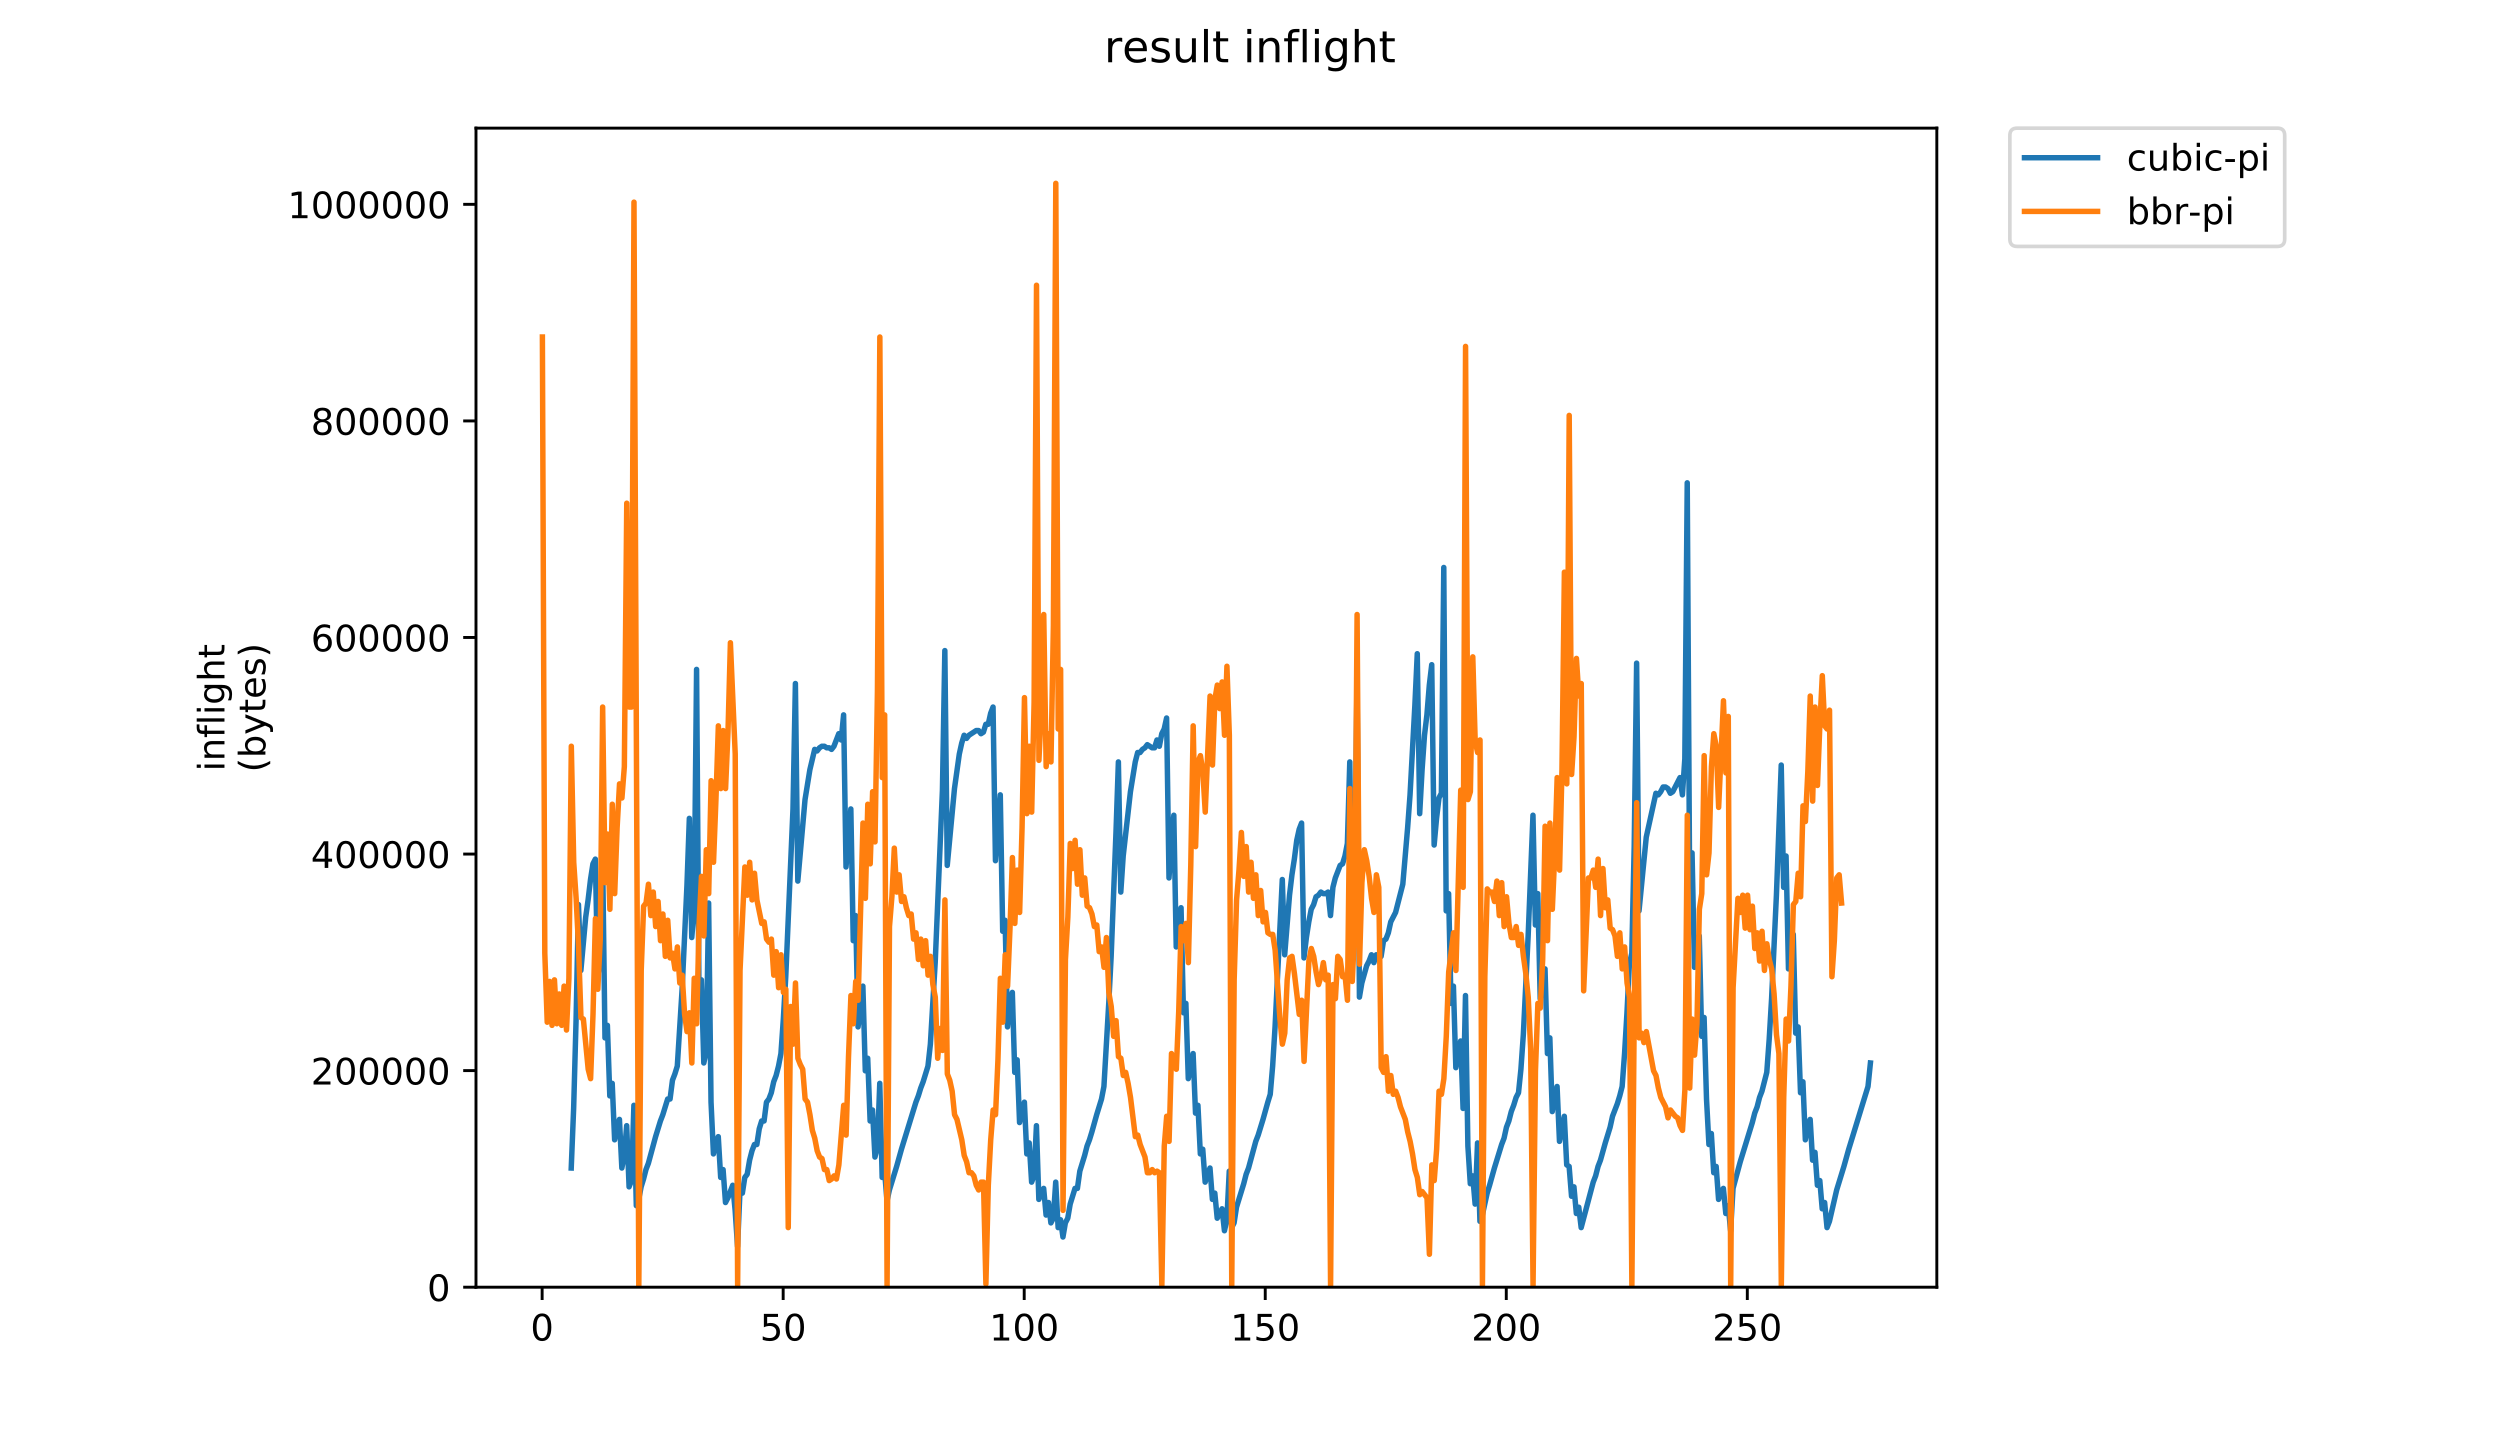 <?xml version="1.0" encoding="utf-8" standalone="no"?>
<!DOCTYPE svg PUBLIC "-//W3C//DTD SVG 1.1//EN"
  "http://www.w3.org/Graphics/SVG/1.1/DTD/svg11.dtd">
<!-- Created with matplotlib (https://matplotlib.org/) -->
<svg height="396pt" version="1.1" viewBox="0 0 684 396" width="684pt" xmlns="http://www.w3.org/2000/svg" xmlns:xlink="http://www.w3.org/1999/xlink">
 <defs>
  <style type="text/css">
*{stroke-linecap:butt;stroke-linejoin:round;}
  </style>
 </defs>
 <g id="figure_1">
  <g id="patch_1">
   <path d="M 0 396 
L 684 396 
L 684 0 
L 0 0 
z
" style="fill:#ffffff;"/>
  </g>
  <g id="axes_1">
   <g id="patch_2">
    <path d="M 130.23 352.174 
L 529.913 352.174 
L 529.913 35.062 
L 130.23 35.062 
z
" style="fill:#ffffff;"/>
   </g>
   <g id="matplotlib.axis_1">
    <g id="xtick_1">
     <g id="line2d_1">
      <defs>
       <path d="M 0 0 
L 0 3.5 
" id="m1cd3747a36" style="stroke:#000000;stroke-width:0.8;"/>
      </defs>
      <g>
       <use style="stroke:#000000;stroke-width:0.8;" x="148.328" xlink:href="#m1cd3747a36" y="352.174"/>
      </g>
     </g>
     <g id="text_1">
      <!-- 0 -->
      <defs>
       <path d="M 31.781 66.406 
Q 24.172 66.406 20.328 58.906 
Q 16.5 51.422 16.5 36.375 
Q 16.5 21.391 20.328 13.891 
Q 24.172 6.391 31.781 6.391 
Q 39.453 6.391 43.281 13.891 
Q 47.125 21.391 47.125 36.375 
Q 47.125 51.422 43.281 58.906 
Q 39.453 66.406 31.781 66.406 
z
M 31.781 74.219 
Q 44.047 74.219 50.516 64.516 
Q 56.984 54.828 56.984 36.375 
Q 56.984 17.969 50.516 8.266 
Q 44.047 -1.422 31.781 -1.422 
Q 19.531 -1.422 13.062 8.266 
Q 6.594 17.969 6.594 36.375 
Q 6.594 54.828 13.062 64.516 
Q 19.531 74.219 31.781 74.219 
z
" id="DejaVuSans-48"/>
      </defs>
      <g transform="translate(145.146 366.773)scale(0.1 -0.1)">
       <use xlink:href="#DejaVuSans-48"/>
      </g>
     </g>
    </g>
    <g id="xtick_2">
     <g id="line2d_2">
      <g>
       <use style="stroke:#000000;stroke-width:0.8;" x="214.275" xlink:href="#m1cd3747a36" y="352.174"/>
      </g>
     </g>
     <g id="text_2">
      <!-- 50 -->
      <defs>
       <path d="M 10.797 72.906 
L 49.516 72.906 
L 49.516 64.594 
L 19.828 64.594 
L 19.828 46.734 
Q 21.969 47.469 24.109 47.828 
Q 26.266 48.188 28.422 48.188 
Q 40.625 48.188 47.75 41.5 
Q 54.891 34.812 54.891 23.391 
Q 54.891 11.625 47.562 5.094 
Q 40.234 -1.422 26.906 -1.422 
Q 22.312 -1.422 17.547 -0.641 
Q 12.797 0.141 7.719 1.703 
L 7.719 11.625 
Q 12.109 9.234 16.797 8.062 
Q 21.484 6.891 26.703 6.891 
Q 35.156 6.891 40.078 11.328 
Q 45.016 15.766 45.016 23.391 
Q 45.016 31 40.078 35.438 
Q 35.156 39.891 26.703 39.891 
Q 22.75 39.891 18.812 39.016 
Q 14.891 38.141 10.797 36.281 
z
" id="DejaVuSans-53"/>
      </defs>
      <g transform="translate(207.913 366.773)scale(0.1 -0.1)">
       <use xlink:href="#DejaVuSans-53"/>
       <use x="63.623" xlink:href="#DejaVuSans-48"/>
      </g>
     </g>
    </g>
    <g id="xtick_3">
     <g id="line2d_3">
      <g>
       <use style="stroke:#000000;stroke-width:0.8;" x="280.223" xlink:href="#m1cd3747a36" y="352.174"/>
      </g>
     </g>
     <g id="text_3">
      <!-- 100 -->
      <defs>
       <path d="M 12.406 8.297 
L 28.516 8.297 
L 28.516 63.922 
L 10.984 60.406 
L 10.984 69.391 
L 28.422 72.906 
L 38.281 72.906 
L 38.281 8.297 
L 54.391 8.297 
L 54.391 0 
L 12.406 0 
z
" id="DejaVuSans-49"/>
      </defs>
      <g transform="translate(270.679 366.773)scale(0.1 -0.1)">
       <use xlink:href="#DejaVuSans-49"/>
       <use x="63.623" xlink:href="#DejaVuSans-48"/>
       <use x="127.246" xlink:href="#DejaVuSans-48"/>
      </g>
     </g>
    </g>
    <g id="xtick_4">
     <g id="line2d_4">
      <g>
       <use style="stroke:#000000;stroke-width:0.8;" x="346.17" xlink:href="#m1cd3747a36" y="352.174"/>
      </g>
     </g>
     <g id="text_4">
      <!-- 150 -->
      <g transform="translate(336.626 366.773)scale(0.1 -0.1)">
       <use xlink:href="#DejaVuSans-49"/>
       <use x="63.623" xlink:href="#DejaVuSans-53"/>
       <use x="127.246" xlink:href="#DejaVuSans-48"/>
      </g>
     </g>
    </g>
    <g id="xtick_5">
     <g id="line2d_5">
      <g>
       <use style="stroke:#000000;stroke-width:0.8;" x="412.117" xlink:href="#m1cd3747a36" y="352.174"/>
      </g>
     </g>
     <g id="text_5">
      <!-- 200 -->
      <defs>
       <path d="M 19.188 8.297 
L 53.609 8.297 
L 53.609 0 
L 7.328 0 
L 7.328 8.297 
Q 12.938 14.109 22.625 23.891 
Q 32.328 33.688 34.812 36.531 
Q 39.547 41.844 41.422 45.531 
Q 43.312 49.219 43.312 52.781 
Q 43.312 58.594 39.234 62.25 
Q 35.156 65.922 28.609 65.922 
Q 23.969 65.922 18.812 64.312 
Q 13.672 62.703 7.812 59.422 
L 7.812 69.391 
Q 13.766 71.781 18.938 73 
Q 24.125 74.219 28.422 74.219 
Q 39.75 74.219 46.484 68.547 
Q 53.219 62.891 53.219 53.422 
Q 53.219 48.922 51.531 44.891 
Q 49.859 40.875 45.406 35.406 
Q 44.188 33.984 37.641 27.219 
Q 31.109 20.453 19.188 8.297 
z
" id="DejaVuSans-50"/>
      </defs>
      <g transform="translate(402.574 366.773)scale(0.1 -0.1)">
       <use xlink:href="#DejaVuSans-50"/>
       <use x="63.623" xlink:href="#DejaVuSans-48"/>
       <use x="127.246" xlink:href="#DejaVuSans-48"/>
      </g>
     </g>
    </g>
    <g id="xtick_6">
     <g id="line2d_6">
      <g>
       <use style="stroke:#000000;stroke-width:0.8;" x="478.065" xlink:href="#m1cd3747a36" y="352.174"/>
      </g>
     </g>
     <g id="text_6">
      <!-- 250 -->
      <g transform="translate(468.521 366.773)scale(0.1 -0.1)">
       <use xlink:href="#DejaVuSans-50"/>
       <use x="63.623" xlink:href="#DejaVuSans-53"/>
       <use x="127.246" xlink:href="#DejaVuSans-48"/>
      </g>
     </g>
    </g>
   </g>
   <g id="matplotlib.axis_2">
    <g id="ytick_1">
     <g id="line2d_7">
      <defs>
       <path d="M 0 0 
L -3.5 0 
" id="mb3f7aa7274" style="stroke:#000000;stroke-width:0.8;"/>
      </defs>
      <g>
       <use style="stroke:#000000;stroke-width:0.8;" x="130.23" xlink:href="#mb3f7aa7274" y="352.174"/>
      </g>
     </g>
     <g id="text_7">
      <!-- 0 -->
      <g transform="translate(116.868 355.973)scale(0.1 -0.1)">
       <use xlink:href="#DejaVuSans-48"/>
      </g>
     </g>
    </g>
    <g id="ytick_2">
     <g id="line2d_8">
      <g>
       <use style="stroke:#000000;stroke-width:0.8;" x="130.23" xlink:href="#mb3f7aa7274" y="292.921"/>
      </g>
     </g>
     <g id="text_8">
      <!-- 200000 -->
      <g transform="translate(85.055 296.72)scale(0.1 -0.1)">
       <use xlink:href="#DejaVuSans-50"/>
       <use x="63.623" xlink:href="#DejaVuSans-48"/>
       <use x="127.246" xlink:href="#DejaVuSans-48"/>
       <use x="190.869" xlink:href="#DejaVuSans-48"/>
       <use x="254.492" xlink:href="#DejaVuSans-48"/>
       <use x="318.115" xlink:href="#DejaVuSans-48"/>
      </g>
     </g>
    </g>
    <g id="ytick_3">
     <g id="line2d_9">
      <g>
       <use style="stroke:#000000;stroke-width:0.8;" x="130.23" xlink:href="#mb3f7aa7274" y="233.668"/>
      </g>
     </g>
     <g id="text_9">
      <!-- 400000 -->
      <defs>
       <path d="M 37.797 64.312 
L 12.891 25.391 
L 37.797 25.391 
z
M 35.203 72.906 
L 47.609 72.906 
L 47.609 25.391 
L 58.016 25.391 
L 58.016 17.188 
L 47.609 17.188 
L 47.609 0 
L 37.797 0 
L 37.797 17.188 
L 4.891 17.188 
L 4.891 26.703 
z
" id="DejaVuSans-52"/>
      </defs>
      <g transform="translate(85.055 237.467)scale(0.1 -0.1)">
       <use xlink:href="#DejaVuSans-52"/>
       <use x="63.623" xlink:href="#DejaVuSans-48"/>
       <use x="127.246" xlink:href="#DejaVuSans-48"/>
       <use x="190.869" xlink:href="#DejaVuSans-48"/>
       <use x="254.492" xlink:href="#DejaVuSans-48"/>
       <use x="318.115" xlink:href="#DejaVuSans-48"/>
      </g>
     </g>
    </g>
    <g id="ytick_4">
     <g id="line2d_10">
      <g>
       <use style="stroke:#000000;stroke-width:0.8;" x="130.23" xlink:href="#mb3f7aa7274" y="174.415"/>
      </g>
     </g>
     <g id="text_10">
      <!-- 600000 -->
      <defs>
       <path d="M 33.016 40.375 
Q 26.375 40.375 22.484 35.828 
Q 18.609 31.297 18.609 23.391 
Q 18.609 15.531 22.484 10.953 
Q 26.375 6.391 33.016 6.391 
Q 39.656 6.391 43.531 10.953 
Q 47.406 15.531 47.406 23.391 
Q 47.406 31.297 43.531 35.828 
Q 39.656 40.375 33.016 40.375 
z
M 52.594 71.297 
L 52.594 62.312 
Q 48.875 64.062 45.094 64.984 
Q 41.312 65.922 37.594 65.922 
Q 27.828 65.922 22.672 59.328 
Q 17.531 52.734 16.797 39.406 
Q 19.672 43.656 24.016 45.922 
Q 28.375 48.188 33.594 48.188 
Q 44.578 48.188 50.953 41.516 
Q 57.328 34.859 57.328 23.391 
Q 57.328 12.156 50.688 5.359 
Q 44.047 -1.422 33.016 -1.422 
Q 20.359 -1.422 13.672 8.266 
Q 6.984 17.969 6.984 36.375 
Q 6.984 53.656 15.188 63.938 
Q 23.391 74.219 37.203 74.219 
Q 40.922 74.219 44.703 73.484 
Q 48.484 72.75 52.594 71.297 
z
" id="DejaVuSans-54"/>
      </defs>
      <g transform="translate(85.055 178.214)scale(0.1 -0.1)">
       <use xlink:href="#DejaVuSans-54"/>
       <use x="63.623" xlink:href="#DejaVuSans-48"/>
       <use x="127.246" xlink:href="#DejaVuSans-48"/>
       <use x="190.869" xlink:href="#DejaVuSans-48"/>
       <use x="254.492" xlink:href="#DejaVuSans-48"/>
       <use x="318.115" xlink:href="#DejaVuSans-48"/>
      </g>
     </g>
    </g>
    <g id="ytick_5">
     <g id="line2d_11">
      <g>
       <use style="stroke:#000000;stroke-width:0.8;" x="130.23" xlink:href="#mb3f7aa7274" y="115.161"/>
      </g>
     </g>
     <g id="text_11">
      <!-- 800000 -->
      <defs>
       <path d="M 31.781 34.625 
Q 24.75 34.625 20.719 30.859 
Q 16.703 27.094 16.703 20.516 
Q 16.703 13.922 20.719 10.156 
Q 24.75 6.391 31.781 6.391 
Q 38.812 6.391 42.859 10.172 
Q 46.922 13.969 46.922 20.516 
Q 46.922 27.094 42.891 30.859 
Q 38.875 34.625 31.781 34.625 
z
M 21.922 38.812 
Q 15.578 40.375 12.031 44.719 
Q 8.5 49.078 8.5 55.328 
Q 8.5 64.062 14.719 69.141 
Q 20.953 74.219 31.781 74.219 
Q 42.672 74.219 48.875 69.141 
Q 55.078 64.062 55.078 55.328 
Q 55.078 49.078 51.531 44.719 
Q 48 40.375 41.703 38.812 
Q 48.828 37.156 52.797 32.312 
Q 56.781 27.484 56.781 20.516 
Q 56.781 9.906 50.312 4.234 
Q 43.844 -1.422 31.781 -1.422 
Q 19.734 -1.422 13.25 4.234 
Q 6.781 9.906 6.781 20.516 
Q 6.781 27.484 10.781 32.312 
Q 14.797 37.156 21.922 38.812 
z
M 18.312 54.391 
Q 18.312 48.734 21.844 45.562 
Q 25.391 42.391 31.781 42.391 
Q 38.141 42.391 41.719 45.562 
Q 45.312 48.734 45.312 54.391 
Q 45.312 60.062 41.719 63.234 
Q 38.141 66.406 31.781 66.406 
Q 25.391 66.406 21.844 63.234 
Q 18.312 60.062 18.312 54.391 
z
" id="DejaVuSans-56"/>
      </defs>
      <g transform="translate(85.055 118.961)scale(0.1 -0.1)">
       <use xlink:href="#DejaVuSans-56"/>
       <use x="63.623" xlink:href="#DejaVuSans-48"/>
       <use x="127.246" xlink:href="#DejaVuSans-48"/>
       <use x="190.869" xlink:href="#DejaVuSans-48"/>
       <use x="254.492" xlink:href="#DejaVuSans-48"/>
       <use x="318.115" xlink:href="#DejaVuSans-48"/>
      </g>
     </g>
    </g>
    <g id="ytick_6">
     <g id="line2d_12">
      <g>
       <use style="stroke:#000000;stroke-width:0.8;" x="130.23" xlink:href="#mb3f7aa7274" y="55.908"/>
      </g>
     </g>
     <g id="text_12">
      <!-- 1000000 -->
      <g transform="translate(78.693 59.707)scale(0.1 -0.1)">
       <use xlink:href="#DejaVuSans-49"/>
       <use x="63.623" xlink:href="#DejaVuSans-48"/>
       <use x="127.246" xlink:href="#DejaVuSans-48"/>
       <use x="190.869" xlink:href="#DejaVuSans-48"/>
       <use x="254.492" xlink:href="#DejaVuSans-48"/>
       <use x="318.115" xlink:href="#DejaVuSans-48"/>
       <use x="381.738" xlink:href="#DejaVuSans-48"/>
      </g>
     </g>
    </g>
    <g id="text_13">
     <!-- inflight -->
     <defs>
      <path d="M 9.422 54.688 
L 18.406 54.688 
L 18.406 0 
L 9.422 0 
z
M 9.422 75.984 
L 18.406 75.984 
L 18.406 64.594 
L 9.422 64.594 
z
" id="DejaVuSans-105"/>
      <path d="M 54.891 33.016 
L 54.891 0 
L 45.906 0 
L 45.906 32.719 
Q 45.906 40.484 42.875 44.328 
Q 39.844 48.188 33.797 48.188 
Q 26.516 48.188 22.312 43.547 
Q 18.109 38.922 18.109 30.906 
L 18.109 0 
L 9.078 0 
L 9.078 54.688 
L 18.109 54.688 
L 18.109 46.188 
Q 21.344 51.125 25.703 53.562 
Q 30.078 56 35.797 56 
Q 45.219 56 50.047 50.172 
Q 54.891 44.344 54.891 33.016 
z
" id="DejaVuSans-110"/>
      <path d="M 37.109 75.984 
L 37.109 68.5 
L 28.516 68.5 
Q 23.688 68.5 21.797 66.547 
Q 19.922 64.594 19.922 59.516 
L 19.922 54.688 
L 34.719 54.688 
L 34.719 47.703 
L 19.922 47.703 
L 19.922 0 
L 10.891 0 
L 10.891 47.703 
L 2.297 47.703 
L 2.297 54.688 
L 10.891 54.688 
L 10.891 58.5 
Q 10.891 67.625 15.141 71.797 
Q 19.391 75.984 28.609 75.984 
z
" id="DejaVuSans-102"/>
      <path d="M 9.422 75.984 
L 18.406 75.984 
L 18.406 0 
L 9.422 0 
z
" id="DejaVuSans-108"/>
      <path d="M 45.406 27.984 
Q 45.406 37.75 41.375 43.109 
Q 37.359 48.484 30.078 48.484 
Q 22.859 48.484 18.828 43.109 
Q 14.797 37.75 14.797 27.984 
Q 14.797 18.266 18.828 12.891 
Q 22.859 7.516 30.078 7.516 
Q 37.359 7.516 41.375 12.891 
Q 45.406 18.266 45.406 27.984 
z
M 54.391 6.781 
Q 54.391 -7.172 48.188 -13.984 
Q 42 -20.797 29.203 -20.797 
Q 24.469 -20.797 20.266 -20.094 
Q 16.062 -19.391 12.109 -17.922 
L 12.109 -9.188 
Q 16.062 -11.328 19.922 -12.344 
Q 23.781 -13.375 27.781 -13.375 
Q 36.625 -13.375 41.016 -8.766 
Q 45.406 -4.156 45.406 5.172 
L 45.406 9.625 
Q 42.625 4.781 38.281 2.391 
Q 33.938 0 27.875 0 
Q 17.828 0 11.672 7.656 
Q 5.516 15.328 5.516 27.984 
Q 5.516 40.672 11.672 48.328 
Q 17.828 56 27.875 56 
Q 33.938 56 38.281 53.609 
Q 42.625 51.219 45.406 46.391 
L 45.406 54.688 
L 54.391 54.688 
z
" id="DejaVuSans-103"/>
      <path d="M 54.891 33.016 
L 54.891 0 
L 45.906 0 
L 45.906 32.719 
Q 45.906 40.484 42.875 44.328 
Q 39.844 48.188 33.797 48.188 
Q 26.516 48.188 22.312 43.547 
Q 18.109 38.922 18.109 30.906 
L 18.109 0 
L 9.078 0 
L 9.078 75.984 
L 18.109 75.984 
L 18.109 46.188 
Q 21.344 51.125 25.703 53.562 
Q 30.078 56 35.797 56 
Q 45.219 56 50.047 50.172 
Q 54.891 44.344 54.891 33.016 
z
" id="DejaVuSans-104"/>
      <path d="M 18.312 70.219 
L 18.312 54.688 
L 36.812 54.688 
L 36.812 47.703 
L 18.312 47.703 
L 18.312 18.016 
Q 18.312 11.328 20.141 9.422 
Q 21.969 7.516 27.594 7.516 
L 36.812 7.516 
L 36.812 0 
L 27.594 0 
Q 17.188 0 13.234 3.875 
Q 9.281 7.766 9.281 18.016 
L 9.281 47.703 
L 2.688 47.703 
L 2.688 54.688 
L 9.281 54.688 
L 9.281 70.219 
z
" id="DejaVuSans-116"/>
     </defs>
     <g transform="translate(61.415 211.018)rotate(-90)scale(0.1 -0.1)">
      <use xlink:href="#DejaVuSans-105"/>
      <use x="27.783" xlink:href="#DejaVuSans-110"/>
      <use x="91.162" xlink:href="#DejaVuSans-102"/>
      <use x="126.367" xlink:href="#DejaVuSans-108"/>
      <use x="154.15" xlink:href="#DejaVuSans-105"/>
      <use x="181.934" xlink:href="#DejaVuSans-103"/>
      <use x="245.41" xlink:href="#DejaVuSans-104"/>
      <use x="308.789" xlink:href="#DejaVuSans-116"/>
     </g>
     <!-- (bytes) -->
     <defs>
      <path d="M 31 75.875 
Q 24.469 64.656 21.281 53.656 
Q 18.109 42.672 18.109 31.391 
Q 18.109 20.125 21.312 9.062 
Q 24.516 -2 31 -13.188 
L 23.188 -13.188 
Q 15.875 -1.703 12.234 9.375 
Q 8.594 20.453 8.594 31.391 
Q 8.594 42.281 12.203 53.312 
Q 15.828 64.359 23.188 75.875 
z
" id="DejaVuSans-40"/>
      <path d="M 48.688 27.297 
Q 48.688 37.203 44.609 42.844 
Q 40.531 48.484 33.406 48.484 
Q 26.266 48.484 22.188 42.844 
Q 18.109 37.203 18.109 27.297 
Q 18.109 17.391 22.188 11.75 
Q 26.266 6.109 33.406 6.109 
Q 40.531 6.109 44.609 11.75 
Q 48.688 17.391 48.688 27.297 
z
M 18.109 46.391 
Q 20.953 51.266 25.266 53.625 
Q 29.594 56 35.594 56 
Q 45.562 56 51.781 48.094 
Q 58.016 40.188 58.016 27.297 
Q 58.016 14.406 51.781 6.484 
Q 45.562 -1.422 35.594 -1.422 
Q 29.594 -1.422 25.266 0.953 
Q 20.953 3.328 18.109 8.203 
L 18.109 0 
L 9.078 0 
L 9.078 75.984 
L 18.109 75.984 
z
" id="DejaVuSans-98"/>
      <path d="M 32.172 -5.078 
Q 28.375 -14.844 24.75 -17.812 
Q 21.141 -20.797 15.094 -20.797 
L 7.906 -20.797 
L 7.906 -13.281 
L 13.188 -13.281 
Q 16.891 -13.281 18.938 -11.516 
Q 21 -9.766 23.484 -3.219 
L 25.094 0.875 
L 2.984 54.688 
L 12.5 54.688 
L 29.594 11.922 
L 46.688 54.688 
L 56.203 54.688 
z
" id="DejaVuSans-121"/>
      <path d="M 56.203 29.594 
L 56.203 25.203 
L 14.891 25.203 
Q 15.484 15.922 20.484 11.062 
Q 25.484 6.203 34.422 6.203 
Q 39.594 6.203 44.453 7.469 
Q 49.312 8.734 54.109 11.281 
L 54.109 2.781 
Q 49.266 0.734 44.188 -0.344 
Q 39.109 -1.422 33.891 -1.422 
Q 20.797 -1.422 13.156 6.188 
Q 5.516 13.812 5.516 26.812 
Q 5.516 40.234 12.766 48.109 
Q 20.016 56 32.328 56 
Q 43.359 56 49.781 48.891 
Q 56.203 41.797 56.203 29.594 
z
M 47.219 32.234 
Q 47.125 39.594 43.094 43.984 
Q 39.062 48.391 32.422 48.391 
Q 24.906 48.391 20.391 44.141 
Q 15.875 39.891 15.188 32.172 
z
" id="DejaVuSans-101"/>
      <path d="M 44.281 53.078 
L 44.281 44.578 
Q 40.484 46.531 36.375 47.5 
Q 32.281 48.484 27.875 48.484 
Q 21.188 48.484 17.844 46.438 
Q 14.5 44.391 14.5 40.281 
Q 14.5 37.156 16.891 35.375 
Q 19.281 33.594 26.516 31.984 
L 29.594 31.297 
Q 39.156 29.25 43.188 25.516 
Q 47.219 21.781 47.219 15.094 
Q 47.219 7.469 41.188 3.016 
Q 35.156 -1.422 24.609 -1.422 
Q 20.219 -1.422 15.453 -0.562 
Q 10.688 0.297 5.422 2 
L 5.422 11.281 
Q 10.406 8.688 15.234 7.391 
Q 20.062 6.109 24.812 6.109 
Q 31.156 6.109 34.562 8.281 
Q 37.984 10.453 37.984 14.406 
Q 37.984 18.062 35.516 20.016 
Q 33.062 21.969 24.703 23.781 
L 21.578 24.516 
Q 13.234 26.266 9.516 29.906 
Q 5.812 33.547 5.812 39.891 
Q 5.812 47.609 11.281 51.797 
Q 16.75 56 26.812 56 
Q 31.781 56 36.172 55.266 
Q 40.578 54.547 44.281 53.078 
z
" id="DejaVuSans-115"/>
      <path d="M 8.016 75.875 
L 15.828 75.875 
Q 23.141 64.359 26.781 53.312 
Q 30.422 42.281 30.422 31.391 
Q 30.422 20.453 26.781 9.375 
Q 23.141 -1.703 15.828 -13.188 
L 8.016 -13.188 
Q 14.5 -2 17.703 9.062 
Q 20.906 20.125 20.906 31.391 
Q 20.906 42.672 17.703 53.656 
Q 14.5 64.656 8.016 75.875 
z
" id="DejaVuSans-41"/>
     </defs>
     <g transform="translate(72.613 211.295)rotate(-90)scale(0.1 -0.1)">
      <use xlink:href="#DejaVuSans-40"/>
      <use x="39.014" xlink:href="#DejaVuSans-98"/>
      <use x="102.49" xlink:href="#DejaVuSans-121"/>
      <use x="161.67" xlink:href="#DejaVuSans-116"/>
      <use x="200.879" xlink:href="#DejaVuSans-101"/>
      <use x="262.402" xlink:href="#DejaVuSans-115"/>
      <use x="314.502" xlink:href="#DejaVuSans-41"/>
     </g>
    </g>
   </g>
   <g id="line2d_13">
    <path clip-path="url(#pdd8018869f)" d="M 156.289 319.571 
L 156.948 303.269 
L 157.608 279.245 
L 158.267 247.5 
L 158.927 265.518 
L 160.246 250.932 
L 160.905 246.213 
L 161.565 240.636 
L 162.224 236.346 
L 162.884 235.059 
L 163.543 267.234 
L 164.203 262.515 
L 164.862 233.772 
L 165.521 283.964 
L 166.181 280.532 
L 166.84 299.837 
L 167.5 296.405 
L 168.159 311.849 
L 168.819 308.417 
L 169.478 306.272 
L 170.138 319.571 
L 170.797 316.139 
L 171.457 307.988 
L 172.116 324.719 
L 172.776 323.003 
L 173.435 302.411 
L 174.095 329.867 
L 174.754 328.151 
L 175.414 324.719 
L 176.073 322.574 
L 176.733 320 
L 177.392 318.284 
L 179.37 310.991 
L 180.689 306.701 
L 181.349 304.985 
L 182.668 300.695 
L 183.327 300.695 
L 183.987 295.547 
L 184.646 293.831 
L 185.306 291.686 
L 186.625 270.665 
L 187.944 242.352 
L 188.603 223.905 
L 189.263 256.509 
L 189.922 248.787 
L 190.582 183.151 
L 191.241 271.952 
L 191.9 268.092 
L 192.56 290.828 
L 193.219 287.825 
L 193.879 247.071 
L 194.538 301.553 
L 195.198 315.71 
L 195.857 312.707 
L 196.517 310.991 
L 197.176 322.145 
L 197.836 320 
L 198.495 329.009 
L 199.155 327.722 
L 200.474 324.29 
L 201.133 331.154 
L 201.793 341.02 
L 202.452 326.006 
L 203.112 326.435 
L 203.771 322.145 
L 204.43 321.287 
L 205.09 317.426 
L 205.749 314.852 
L 206.409 313.136 
L 207.068 313.136 
L 207.728 308.846 
L 208.387 306.701 
L 209.047 306.701 
L 209.706 301.553 
L 210.366 300.695 
L 211.025 298.979 
L 211.685 295.976 
L 212.344 294.26 
L 213.004 291.686 
L 213.663 288.254 
L 214.323 278.816 
L 214.982 267.234 
L 216.96 221.331 
L 217.62 187.012 
L 218.279 241.065 
L 220.258 218.757 
L 221.577 210.606 
L 222.896 205.03 
L 223.555 205.459 
L 224.215 204.601 
L 224.874 204.172 
L 225.534 204.172 
L 226.193 204.601 
L 226.853 204.601 
L 227.512 205.03 
L 228.172 204.172 
L 229.49 200.74 
L 230.15 202.456 
L 230.809 195.592 
L 231.469 237.204 
L 232.788 221.331 
L 233.447 257.367 
L 234.107 250.503 
L 234.766 280.961 
L 235.426 276.242 
L 236.085 269.808 
L 236.745 292.973 
L 237.404 289.541 
L 238.064 306.701 
L 238.723 303.698 
L 239.383 316.568 
L 240.042 313.994 
L 240.702 296.405 
L 241.361 322.145 
L 242.021 320.429 
L 242.68 328.58 
L 243.339 325.577 
L 245.318 319.142 
L 246.637 314.423 
L 250.594 301.553 
L 251.253 299.837 
L 251.913 297.692 
L 252.572 295.976 
L 253.891 291.686 
L 254.551 285.68 
L 255.869 263.373 
L 257.848 216.183 
L 258.507 178.003 
L 259.167 236.775 
L 261.145 215.754 
L 262.464 206.317 
L 263.124 203.314 
L 263.783 201.169 
L 264.443 202.027 
L 265.102 201.169 
L 267.081 199.882 
L 267.74 199.882 
L 268.399 200.74 
L 269.059 200.311 
L 269.718 198.166 
L 270.378 198.166 
L 271.037 195.163 
L 271.697 193.447 
L 272.356 235.488 
L 273.675 217.47 
L 274.335 254.793 
L 274.994 251.79 
L 275.654 280.961 
L 276.313 274.526 
L 276.973 271.523 
L 277.632 293.402 
L 278.292 289.97 
L 278.951 307.13 
L 279.611 303.698 
L 280.27 301.553 
L 280.93 315.71 
L 281.589 312.707 
L 282.248 323.432 
L 282.908 321.716 
L 283.567 307.988 
L 284.227 328.151 
L 284.886 326.435 
L 285.546 325.148 
L 286.205 332.44 
L 286.865 329.009 
L 287.524 334.585 
L 288.184 333.298 
L 288.843 323.432 
L 289.503 335.872 
L 290.162 333.727 
L 290.822 338.446 
L 291.481 334.585 
L 292.141 333.298 
L 292.8 329.438 
L 294.119 325.148 
L 294.778 325.148 
L 295.438 320.429 
L 296.757 316.139 
L 297.416 313.565 
L 298.076 311.849 
L 298.735 309.704 
L 300.054 304.985 
L 301.373 300.695 
L 302.033 297.263 
L 303.352 274.526 
L 304.011 261.657 
L 305.33 227.766 
L 305.99 208.461 
L 306.649 244.068 
L 307.308 234.201 
L 309.287 216.612 
L 310.606 208.461 
L 311.265 205.888 
L 311.925 205.888 
L 312.584 205.03 
L 313.244 204.601 
L 313.903 203.743 
L 315.222 204.601 
L 315.882 204.601 
L 316.541 202.456 
L 317.201 204.172 
L 317.86 200.74 
L 318.52 199.453 
L 319.179 196.45 
L 319.838 240.207 
L 320.498 229.911 
L 321.157 223.047 
L 321.817 259.083 
L 322.476 252.648 
L 323.136 248.358 
L 323.795 277.1 
L 324.455 274.526 
L 325.114 295.118 
L 326.433 288.254 
L 327.093 304.556 
L 327.752 302.411 
L 328.412 315.71 
L 329.071 314.423 
L 329.731 323.432 
L 330.39 321.287 
L 331.05 319.571 
L 331.709 328.151 
L 332.369 326.435 
L 333.028 333.298 
L 334.347 330.725 
L 335.006 336.73 
L 335.666 333.727 
L 336.325 320.429 
L 336.985 335.872 
L 337.644 334.585 
L 338.304 330.296 
L 340.282 323.861 
L 340.942 321.287 
L 341.601 319.571 
L 343.58 312.278 
L 344.239 310.562 
L 345.558 306.272 
L 346.877 301.553 
L 347.536 299.408 
L 348.196 291.686 
L 348.855 280.961 
L 350.834 240.636 
L 351.493 261.228 
L 352.812 244.926 
L 353.472 239.349 
L 354.131 235.059 
L 354.791 229.911 
L 355.45 226.908 
L 356.11 225.192 
L 356.769 262.086 
L 357.429 256.509 
L 358.088 252.219 
L 358.747 248.787 
L 359.407 247.5 
L 360.066 245.355 
L 360.726 244.926 
L 361.385 244.068 
L 362.045 244.497 
L 362.704 244.497 
L 363.364 244.068 
L 364.023 250.503 
L 364.683 242.781 
L 365.342 240.207 
L 366.661 236.775 
L 367.321 236.346 
L 367.98 234.201 
L 368.64 230.769 
L 369.299 208.461 
L 369.959 256.938 
L 370.618 250.503 
L 371.278 184.867 
L 371.937 272.81 
L 372.596 268.95 
L 373.915 264.231 
L 374.575 262.944 
L 375.234 261.228 
L 375.894 263.373 
L 376.553 261.228 
L 377.213 262.086 
L 377.872 261.657 
L 378.532 257.367 
L 379.191 256.938 
L 379.851 255.222 
L 380.51 252.219 
L 381.829 249.645 
L 383.808 241.923 
L 385.126 226.479 
L 385.786 217.47 
L 387.105 193.018 
L 387.764 178.861 
L 388.424 222.618 
L 389.083 210.606 
L 389.743 201.169 
L 390.402 195.592 
L 391.062 187.441 
L 391.721 181.864 
L 392.381 231.198 
L 393.04 223.905 
L 393.7 218.328 
L 394.359 217.041 
L 395.019 155.266 
L 395.678 249.216 
L 396.338 244.497 
L 396.997 274.526 
L 397.656 269.808 
L 398.316 292.115 
L 399.635 284.822 
L 400.294 303.269 
L 400.954 272.381 
L 401.613 313.565 
L 402.273 323.861 
L 402.932 321.716 
L 403.592 329.438 
L 404.251 312.707 
L 404.911 334.156 
L 405.57 332.44 
L 406.889 326.435 
L 407.549 324.29 
L 408.868 319.571 
L 410.846 313.136 
L 411.505 311.42 
L 412.165 308.417 
L 412.824 306.701 
L 413.484 304.127 
L 414.143 302.411 
L 414.803 300.266 
L 415.462 298.979 
L 416.122 292.544 
L 416.781 283.106 
L 418.1 256.08 
L 419.419 223.047 
L 420.079 253.077 
L 420.738 244.497 
L 421.398 273.239 
L 422.057 268.521 
L 422.717 265.089 
L 423.376 288.254 
L 424.035 283.964 
L 424.695 304.127 
L 425.354 299.837 
L 426.014 297.263 
L 426.673 312.278 
L 427.992 305.414 
L 428.652 318.713 
L 429.311 319.142 
L 429.971 327.293 
L 430.63 324.719 
L 431.29 332.011 
L 431.949 330.296 
L 432.609 335.872 
L 435.906 323.432 
L 436.565 321.716 
L 437.225 319.142 
L 437.884 317.426 
L 439.203 312.707 
L 440.522 308.417 
L 441.182 305.414 
L 442.501 301.982 
L 443.16 299.837 
L 443.82 297.263 
L 444.479 288.254 
L 445.139 277.1 
L 445.798 263.802 
L 446.458 260.799 
L 447.117 231.627 
L 447.777 181.435 
L 448.436 249.216 
L 450.414 229.053 
L 453.052 217.041 
L 453.712 217.47 
L 454.371 216.612 
L 455.031 215.325 
L 455.69 215.325 
L 456.35 215.754 
L 457.009 217.041 
L 457.669 216.612 
L 459.647 212.751 
L 460.307 217.47 
L 460.966 207.604 
L 461.626 132.101 
L 462.285 242.352 
L 462.944 233.343 
L 463.604 264.66 
L 464.263 259.512 
L 464.923 256.08 
L 465.582 283.535 
L 466.242 278.387 
L 466.901 300.695 
L 467.561 313.136 
L 468.22 310.133 
L 468.88 320.858 
L 469.539 319.142 
L 470.199 328.151 
L 470.858 326.006 
L 471.518 325.148 
L 472.177 332.011 
L 472.837 329.867 
L 473.496 336.73 
L 474.156 325.148 
L 476.134 317.855 
L 479.431 307.13 
L 480.091 304.556 
L 480.75 302.84 
L 481.41 300.266 
L 482.069 298.55 
L 483.388 293.402 
L 484.048 284.393 
L 484.707 273.239 
L 486.026 244.926 
L 487.345 209.319 
L 488.004 242.781 
L 488.664 234.201 
L 489.323 265.089 
L 489.983 262.515 
L 490.642 255.651 
L 491.302 282.677 
L 491.961 280.961 
L 492.621 298.979 
L 493.28 295.976 
L 493.94 311.849 
L 494.599 307.988 
L 495.259 306.272 
L 495.918 317.426 
L 496.578 315.281 
L 497.237 324.29 
L 497.897 323.003 
L 498.556 330.725 
L 499.216 329.009 
L 499.875 335.872 
L 500.535 334.156 
L 502.513 325.577 
L 504.491 319.142 
L 505.81 314.423 
L 511.086 297.263 
L 511.746 290.828 
L 511.746 290.828 
" style="fill:none;stroke:#1f77b4;stroke-linecap:square;stroke-width:1.5;"/>
   </g>
   <g id="line2d_14">
    <path clip-path="url(#pdd8018869f)" d="M 148.398 92.204 
L 149.057 260.799 
L 149.717 279.674 
L 150.376 268.521 
L 151.035 280.532 
L 151.695 268.092 
L 152.354 280.103 
L 153.014 271.952 
L 153.673 280.532 
L 154.333 269.808 
L 154.992 281.819 
L 155.652 267.663 
L 156.311 204.172 
L 156.971 235.917 
L 157.63 245.784 
L 158.29 259.083 
L 158.949 278.387 
L 159.609 278.816 
L 160.928 292.544 
L 161.587 295.118 
L 162.247 277.529 
L 162.906 251.361 
L 163.565 270.665 
L 164.225 256.938 
L 164.884 193.447 
L 165.544 241.494 
L 166.203 228.195 
L 166.863 248.787 
L 167.522 220.044 
L 168.182 244.497 
L 168.841 226.479 
L 169.501 214.467 
L 170.16 218.328 
L 170.82 209.748 
L 171.479 137.678 
L 172.139 193.447 
L 172.798 193.447 
L 173.458 55.311 
L 174.777 352.174 
L 175.436 265.518 
L 176.095 247.929 
L 176.755 247.071 
L 177.414 241.923 
L 178.074 250.503 
L 178.733 244.068 
L 179.393 253.506 
L 180.052 246.642 
L 180.712 257.367 
L 181.371 250.074 
L 182.031 261.657 
L 182.69 251.79 
L 183.35 262.086 
L 184.009 260.799 
L 184.669 265.089 
L 185.328 259.083 
L 185.988 268.95 
L 186.647 266.805 
L 187.307 277.529 
L 187.966 282.248 
L 188.625 277.1 
L 189.285 290.828 
L 189.944 267.663 
L 190.604 280.103 
L 191.263 253.077 
L 191.923 239.778 
L 192.582 256.08 
L 193.242 232.485 
L 193.901 244.497 
L 194.561 213.609 
L 195.22 235.917 
L 195.88 218.757 
L 196.539 198.595 
L 197.199 215.754 
L 197.858 199.882 
L 198.518 215.754 
L 199.177 200.311 
L 199.837 175.858 
L 201.156 206.317 
L 201.815 351.745 
L 202.474 265.518 
L 203.793 237.204 
L 204.453 244.926 
L 205.112 235.917 
L 205.772 246.213 
L 206.431 238.92 
L 207.091 246.213 
L 208.41 252.648 
L 209.069 252.219 
L 209.729 256.938 
L 210.388 257.796 
L 211.048 256.938 
L 211.707 266.805 
L 212.367 260.37 
L 213.026 270.236 
L 213.686 261.228 
L 214.345 271.523 
L 215.004 270.665 
L 215.664 335.872 
L 216.323 275.384 
L 216.983 285.68 
L 217.642 268.95 
L 218.302 289.541 
L 218.961 291.257 
L 219.621 292.544 
L 220.28 300.695 
L 220.94 301.553 
L 221.599 304.985 
L 222.259 309.275 
L 222.918 311.42 
L 223.578 314.852 
L 224.237 316.568 
L 224.897 316.997 
L 225.556 320 
L 226.216 320 
L 226.875 323.003 
L 227.534 322.574 
L 228.194 321.716 
L 228.853 322.574 
L 229.513 318.713 
L 230.832 302.411 
L 231.491 310.562 
L 232.151 289.112 
L 232.81 272.381 
L 233.47 280.103 
L 234.129 268.521 
L 234.789 273.668 
L 236.108 225.192 
L 236.767 245.784 
L 237.427 220.044 
L 238.086 236.346 
L 238.746 216.612 
L 239.405 230.34 
L 240.065 189.157 
L 240.724 92.204 
L 241.383 212.751 
L 242.043 195.592 
L 242.702 351.745 
L 243.362 253.506 
L 244.021 245.355 
L 244.681 232.056 
L 245.34 244.068 
L 246 239.349 
L 246.659 246.642 
L 247.319 245.355 
L 247.978 248.358 
L 248.638 250.503 
L 249.297 250.074 
L 249.957 256.938 
L 250.616 255.222 
L 251.276 262.515 
L 251.935 256.938 
L 252.595 264.231 
L 253.254 257.367 
L 253.913 266.805 
L 254.573 261.657 
L 255.232 269.379 
L 255.892 272.81 
L 256.551 289.541 
L 257.211 281.39 
L 257.87 287.396 
L 258.53 246.213 
L 259.189 293.831 
L 259.849 295.547 
L 260.508 298.55 
L 261.168 304.985 
L 261.827 306.272 
L 263.146 311.849 
L 263.806 316.139 
L 264.465 317.855 
L 265.125 320.858 
L 265.784 320.858 
L 266.443 321.716 
L 267.103 324.29 
L 267.762 325.577 
L 268.422 323.432 
L 269.081 323.432 
L 269.741 351.316 
L 270.4 324.29 
L 271.06 311.849 
L 271.719 303.698 
L 272.379 304.985 
L 273.038 289.97 
L 273.698 267.663 
L 274.357 279.674 
L 275.017 261.228 
L 275.676 269.808 
L 276.336 253.935 
L 276.995 234.63 
L 277.655 252.648 
L 278.314 238.062 
L 278.974 249.645 
L 279.633 226.479 
L 280.292 190.873 
L 280.952 222.618 
L 281.611 204.172 
L 282.271 222.189 
L 282.93 192.16 
L 283.59 78.048 
L 284.249 208.032 
L 284.909 193.876 
L 285.568 168.136 
L 286.228 209.748 
L 286.887 200.74 
L 287.547 208.461 
L 288.206 171.139 
L 288.866 50.163 
L 289.525 199.453 
L 290.185 183.151 
L 290.844 331.154 
L 291.504 262.515 
L 292.163 250.932 
L 292.822 230.769 
L 293.482 237.633 
L 294.141 229.911 
L 294.801 241.923 
L 295.46 232.485 
L 296.12 244.926 
L 296.779 240.207 
L 297.439 247.929 
L 298.098 248.358 
L 298.758 250.074 
L 299.417 253.506 
L 300.077 253.077 
L 300.736 260.37 
L 301.396 259.083 
L 302.055 264.66 
L 302.715 256.509 
L 303.374 271.523 
L 304.034 275.384 
L 304.693 283.535 
L 305.352 279.245 
L 306.012 289.112 
L 306.671 289.541 
L 307.331 294.26 
L 307.99 293.402 
L 308.65 296.405 
L 309.309 300.266 
L 310.628 310.991 
L 311.288 310.562 
L 311.947 313.136 
L 313.266 316.568 
L 313.926 320.858 
L 314.585 320.858 
L 315.245 320 
L 315.904 320.858 
L 316.564 320.429 
L 317.223 320.858 
L 317.882 351.745 
L 318.542 313.565 
L 319.201 305.414 
L 319.861 312.278 
L 320.52 288.254 
L 321.18 289.97 
L 321.839 292.544 
L 322.499 276.671 
L 323.158 253.506 
L 323.818 257.367 
L 324.477 252.648 
L 325.137 263.373 
L 325.796 236.775 
L 326.456 198.595 
L 327.115 231.627 
L 327.775 208.461 
L 328.434 206.746 
L 329.094 211.035 
L 329.753 222.189 
L 331.072 190.444 
L 331.731 209.319 
L 332.391 191.302 
L 333.05 187.441 
L 333.71 193.876 
L 334.369 186.583 
L 335.029 201.169 
L 335.688 182.293 
L 336.348 201.169 
L 337.007 351.745 
L 337.667 268.092 
L 338.326 246.213 
L 338.986 238.062 
L 339.645 227.766 
L 340.305 239.778 
L 340.964 231.627 
L 341.624 244.068 
L 342.283 235.917 
L 342.943 245.784 
L 343.602 239.349 
L 344.261 250.503 
L 344.921 243.639 
L 345.58 252.219 
L 346.24 249.645 
L 346.899 255.222 
L 347.559 255.651 
L 348.218 255.651 
L 348.878 259.941 
L 350.197 278.816 
L 350.856 285.68 
L 351.516 282.677 
L 352.175 268.092 
L 352.835 262.086 
L 353.494 261.657 
L 354.154 266.376 
L 355.473 277.529 
L 356.132 273.668 
L 356.791 290.399 
L 358.11 262.944 
L 358.77 259.512 
L 359.429 261.657 
L 360.089 265.947 
L 360.748 269.379 
L 361.408 267.234 
L 362.067 263.373 
L 362.727 268.092 
L 363.386 266.805 
L 364.046 351.745 
L 364.705 269.379 
L 365.365 273.239 
L 366.024 261.657 
L 366.684 262.515 
L 367.343 267.234 
L 368.003 266.805 
L 368.662 273.668 
L 369.322 215.754 
L 369.981 268.521 
L 370.64 254.364 
L 371.3 168.136 
L 371.959 263.802 
L 372.619 241.494 
L 373.278 232.485 
L 373.938 235.488 
L 374.597 239.778 
L 375.257 245.784 
L 375.916 249.645 
L 376.576 239.349 
L 377.235 242.781 
L 377.895 292.115 
L 378.554 293.402 
L 379.214 289.112 
L 379.873 298.55 
L 380.533 294.26 
L 381.192 299.408 
L 381.852 298.55 
L 382.511 300.266 
L 383.17 302.84 
L 384.489 306.272 
L 385.149 309.704 
L 385.808 312.278 
L 386.468 315.71 
L 387.127 320 
L 387.787 322.145 
L 388.446 326.864 
L 389.106 326.006 
L 390.425 327.722 
L 391.084 343.165 
L 391.744 318.713 
L 392.403 323.003 
L 393.063 314.423 
L 393.722 298.55 
L 394.382 299.408 
L 395.041 295.118 
L 395.7 283.535 
L 396.36 265.947 
L 397.679 255.222 
L 398.338 265.518 
L 399.657 216.183 
L 400.317 242.781 
L 400.976 94.778 
L 401.636 218.757 
L 402.295 216.612 
L 402.955 179.719 
L 403.614 202.885 
L 404.274 205.888 
L 404.933 202.456 
L 405.593 351.745 
L 406.252 267.234 
L 406.912 243.21 
L 407.571 244.068 
L 408.23 244.068 
L 408.89 246.642 
L 409.549 241.065 
L 410.209 250.503 
L 410.868 241.494 
L 411.528 253.506 
L 412.187 245.355 
L 412.847 252.648 
L 413.506 256.509 
L 414.166 256.509 
L 414.825 253.506 
L 415.485 258.654 
L 416.144 255.651 
L 416.804 261.657 
L 417.463 266.376 
L 418.123 272.81 
L 418.782 286.967 
L 419.442 351.745 
L 420.101 292.973 
L 420.761 274.526 
L 421.42 275.813 
L 422.079 262.515 
L 422.739 226.05 
L 423.398 257.367 
L 424.058 225.192 
L 424.717 248.787 
L 425.377 233.772 
L 426.036 212.751 
L 426.696 238.062 
L 427.355 210.606 
L 428.015 156.553 
L 428.674 214.467 
L 429.334 113.654 
L 429.993 211.893 
L 430.653 201.598 
L 431.312 180.148 
L 431.972 190.444 
L 432.631 187.012 
L 433.291 271.094 
L 434.609 240.207 
L 435.269 240.207 
L 435.928 238.062 
L 436.588 242.781 
L 437.247 235.059 
L 437.907 250.503 
L 438.566 237.633 
L 439.226 248.358 
L 439.885 246.213 
L 440.545 253.935 
L 441.204 254.364 
L 441.864 256.08 
L 442.523 261.657 
L 443.183 255.222 
L 443.842 265.089 
L 444.502 259.083 
L 445.161 268.95 
L 445.821 272.81 
L 446.48 351.745 
L 447.139 275.384 
L 447.799 219.615 
L 448.458 283.964 
L 449.118 282.677 
L 449.777 285.251 
L 450.437 282.248 
L 452.415 292.973 
L 453.075 294.26 
L 453.734 297.692 
L 454.394 300.266 
L 455.713 302.84 
L 456.372 305.843 
L 457.032 303.698 
L 458.351 305.414 
L 459.01 305.843 
L 459.67 307.988 
L 460.329 309.275 
L 460.988 298.121 
L 461.648 223.047 
L 462.307 297.692 
L 462.967 278.816 
L 463.626 288.683 
L 464.286 280.103 
L 464.945 248.787 
L 465.605 244.497 
L 466.264 206.746 
L 466.924 239.349 
L 467.583 233.343 
L 468.243 209.748 
L 468.902 200.74 
L 469.562 204.172 
L 470.221 220.902 
L 471.54 191.731 
L 472.2 211.464 
L 472.859 196.021 
L 473.518 351.745 
L 474.178 270.236 
L 475.497 245.784 
L 476.156 249.645 
L 476.816 244.926 
L 477.475 253.935 
L 478.135 244.926 
L 478.794 254.364 
L 479.454 247.929 
L 480.113 259.512 
L 480.773 255.222 
L 481.432 262.944 
L 482.092 254.793 
L 482.751 265.518 
L 483.411 258.225 
L 484.07 262.515 
L 484.73 265.089 
L 485.389 271.952 
L 486.048 283.106 
L 486.708 288.254 
L 487.367 351.745 
L 488.027 300.266 
L 488.686 278.816 
L 489.346 284.822 
L 490.005 269.808 
L 490.665 247.5 
L 491.324 246.642 
L 491.984 238.92 
L 492.643 245.355 
L 493.303 220.473 
L 493.962 224.763 
L 494.622 211.035 
L 495.281 190.444 
L 495.941 219.186 
L 496.6 193.447 
L 497.26 214.896 
L 497.919 198.166 
L 498.579 184.867 
L 499.238 198.595 
L 499.897 199.453 
L 500.557 194.305 
L 501.216 267.234 
L 501.876 257.367 
L 502.535 240.207 
L 503.195 239.349 
L 503.854 247.071 
L 503.854 247.071 
" style="fill:none;stroke:#ff7f0e;stroke-linecap:square;stroke-width:1.5;"/>
   </g>
   <g id="patch_3">
    <path d="M 130.23 352.174 
L 130.23 35.062 
" style="fill:none;stroke:#000000;stroke-linecap:square;stroke-linejoin:miter;stroke-width:0.8;"/>
   </g>
   <g id="patch_4">
    <path d="M 529.913 352.174 
L 529.913 35.062 
" style="fill:none;stroke:#000000;stroke-linecap:square;stroke-linejoin:miter;stroke-width:0.8;"/>
   </g>
   <g id="patch_5">
    <path d="M 130.23 352.174 
L 529.913 352.174 
" style="fill:none;stroke:#000000;stroke-linecap:square;stroke-linejoin:miter;stroke-width:0.8;"/>
   </g>
   <g id="patch_6">
    <path d="M 130.23 35.062 
L 529.913 35.062 
" style="fill:none;stroke:#000000;stroke-linecap:square;stroke-linejoin:miter;stroke-width:0.8;"/>
   </g>
   <g id="legend_1">
    <g id="patch_7">
     <path d="M 551.897 67.419 
L 623.092 67.419 
Q 625.092 67.419 625.092 65.419 
L 625.092 37.062 
Q 625.092 35.062 623.092 35.062 
L 551.897 35.062 
Q 549.897 35.062 549.897 37.062 
L 549.897 65.419 
Q 549.897 67.419 551.897 67.419 
z
" style="fill:#ffffff;opacity:0.8;stroke:#cccccc;stroke-linejoin:miter;"/>
    </g>
    <g id="line2d_15">
     <path d="M 553.897 43.161 
L 573.897 43.161 
" style="fill:none;stroke:#1f77b4;stroke-linecap:square;stroke-width:1.5;"/>
    </g>
    <g id="line2d_16"/>
    <g id="text_14">
     <!-- cubic-pi -->
     <defs>
      <path d="M 48.781 52.594 
L 48.781 44.188 
Q 44.969 46.297 41.141 47.344 
Q 37.312 48.391 33.406 48.391 
Q 24.656 48.391 19.812 42.844 
Q 14.984 37.312 14.984 27.297 
Q 14.984 17.281 19.812 11.734 
Q 24.656 6.203 33.406 6.203 
Q 37.312 6.203 41.141 7.25 
Q 44.969 8.297 48.781 10.406 
L 48.781 2.094 
Q 45.016 0.344 40.984 -0.531 
Q 36.969 -1.422 32.422 -1.422 
Q 20.062 -1.422 12.781 6.344 
Q 5.516 14.109 5.516 27.297 
Q 5.516 40.672 12.859 48.328 
Q 20.219 56 33.016 56 
Q 37.156 56 41.109 55.141 
Q 45.062 54.297 48.781 52.594 
z
" id="DejaVuSans-99"/>
      <path d="M 8.5 21.578 
L 8.5 54.688 
L 17.484 54.688 
L 17.484 21.922 
Q 17.484 14.156 20.5 10.266 
Q 23.531 6.391 29.594 6.391 
Q 36.859 6.391 41.078 11.031 
Q 45.312 15.672 45.312 23.688 
L 45.312 54.688 
L 54.297 54.688 
L 54.297 0 
L 45.312 0 
L 45.312 8.406 
Q 42.047 3.422 37.719 1 
Q 33.406 -1.422 27.688 -1.422 
Q 18.266 -1.422 13.375 4.438 
Q 8.5 10.297 8.5 21.578 
z
M 31.109 56 
z
" id="DejaVuSans-117"/>
      <path d="M 4.891 31.391 
L 31.203 31.391 
L 31.203 23.391 
L 4.891 23.391 
z
" id="DejaVuSans-45"/>
      <path d="M 18.109 8.203 
L 18.109 -20.797 
L 9.078 -20.797 
L 9.078 54.688 
L 18.109 54.688 
L 18.109 46.391 
Q 20.953 51.266 25.266 53.625 
Q 29.594 56 35.594 56 
Q 45.562 56 51.781 48.094 
Q 58.016 40.188 58.016 27.297 
Q 58.016 14.406 51.781 6.484 
Q 45.562 -1.422 35.594 -1.422 
Q 29.594 -1.422 25.266 0.953 
Q 20.953 3.328 18.109 8.203 
z
M 48.688 27.297 
Q 48.688 37.203 44.609 42.844 
Q 40.531 48.484 33.406 48.484 
Q 26.266 48.484 22.188 42.844 
Q 18.109 37.203 18.109 27.297 
Q 18.109 17.391 22.188 11.75 
Q 26.266 6.109 33.406 6.109 
Q 40.531 6.109 44.609 11.75 
Q 48.688 17.391 48.688 27.297 
z
" id="DejaVuSans-112"/>
     </defs>
     <g transform="translate(581.897 46.661)scale(0.1 -0.1)">
      <use xlink:href="#DejaVuSans-99"/>
      <use x="54.98" xlink:href="#DejaVuSans-117"/>
      <use x="118.359" xlink:href="#DejaVuSans-98"/>
      <use x="181.836" xlink:href="#DejaVuSans-105"/>
      <use x="209.619" xlink:href="#DejaVuSans-99"/>
      <use x="264.6" xlink:href="#DejaVuSans-45"/>
      <use x="300.684" xlink:href="#DejaVuSans-112"/>
      <use x="364.16" xlink:href="#DejaVuSans-105"/>
     </g>
    </g>
    <g id="line2d_17">
     <path d="M 553.897 57.839 
L 573.897 57.839 
" style="fill:none;stroke:#ff7f0e;stroke-linecap:square;stroke-width:1.5;"/>
    </g>
    <g id="line2d_18"/>
    <g id="text_15">
     <!-- bbr-pi -->
     <defs>
      <path d="M 41.109 46.297 
Q 39.594 47.172 37.812 47.578 
Q 36.031 48 33.891 48 
Q 26.266 48 22.188 43.047 
Q 18.109 38.094 18.109 28.812 
L 18.109 0 
L 9.078 0 
L 9.078 54.688 
L 18.109 54.688 
L 18.109 46.188 
Q 20.953 51.172 25.484 53.578 
Q 30.031 56 36.531 56 
Q 37.453 56 38.578 55.875 
Q 39.703 55.766 41.062 55.516 
z
" id="DejaVuSans-114"/>
     </defs>
     <g transform="translate(581.897 61.339)scale(0.1 -0.1)">
      <use xlink:href="#DejaVuSans-98"/>
      <use x="63.477" xlink:href="#DejaVuSans-98"/>
      <use x="126.953" xlink:href="#DejaVuSans-114"/>
      <use x="167.973" xlink:href="#DejaVuSans-45"/>
      <use x="204.057" xlink:href="#DejaVuSans-112"/>
      <use x="267.533" xlink:href="#DejaVuSans-105"/>
     </g>
    </g>
   </g>
  </g>
  <g id="text_16">
   <!-- result inflight -->
   <defs>
    <path id="DejaVuSans-32"/>
   </defs>
   <g transform="translate(302.11 17.038)scale(0.12 -0.12)">
    <use xlink:href="#DejaVuSans-114"/>
    <use x="41.082" xlink:href="#DejaVuSans-101"/>
    <use x="102.605" xlink:href="#DejaVuSans-115"/>
    <use x="154.705" xlink:href="#DejaVuSans-117"/>
    <use x="218.084" xlink:href="#DejaVuSans-108"/>
    <use x="245.867" xlink:href="#DejaVuSans-116"/>
    <use x="285.076" xlink:href="#DejaVuSans-32"/>
    <use x="316.863" xlink:href="#DejaVuSans-105"/>
    <use x="344.646" xlink:href="#DejaVuSans-110"/>
    <use x="408.025" xlink:href="#DejaVuSans-102"/>
    <use x="443.23" xlink:href="#DejaVuSans-108"/>
    <use x="471.014" xlink:href="#DejaVuSans-105"/>
    <use x="498.797" xlink:href="#DejaVuSans-103"/>
    <use x="562.273" xlink:href="#DejaVuSans-104"/>
    <use x="625.652" xlink:href="#DejaVuSans-116"/>
   </g>
  </g>
 </g>
 <defs>
  <clipPath id="pdd8018869f">
   <rect height="317.112" width="399.683" x="130.23" y="35.062"/>
  </clipPath>
 </defs>
</svg>
